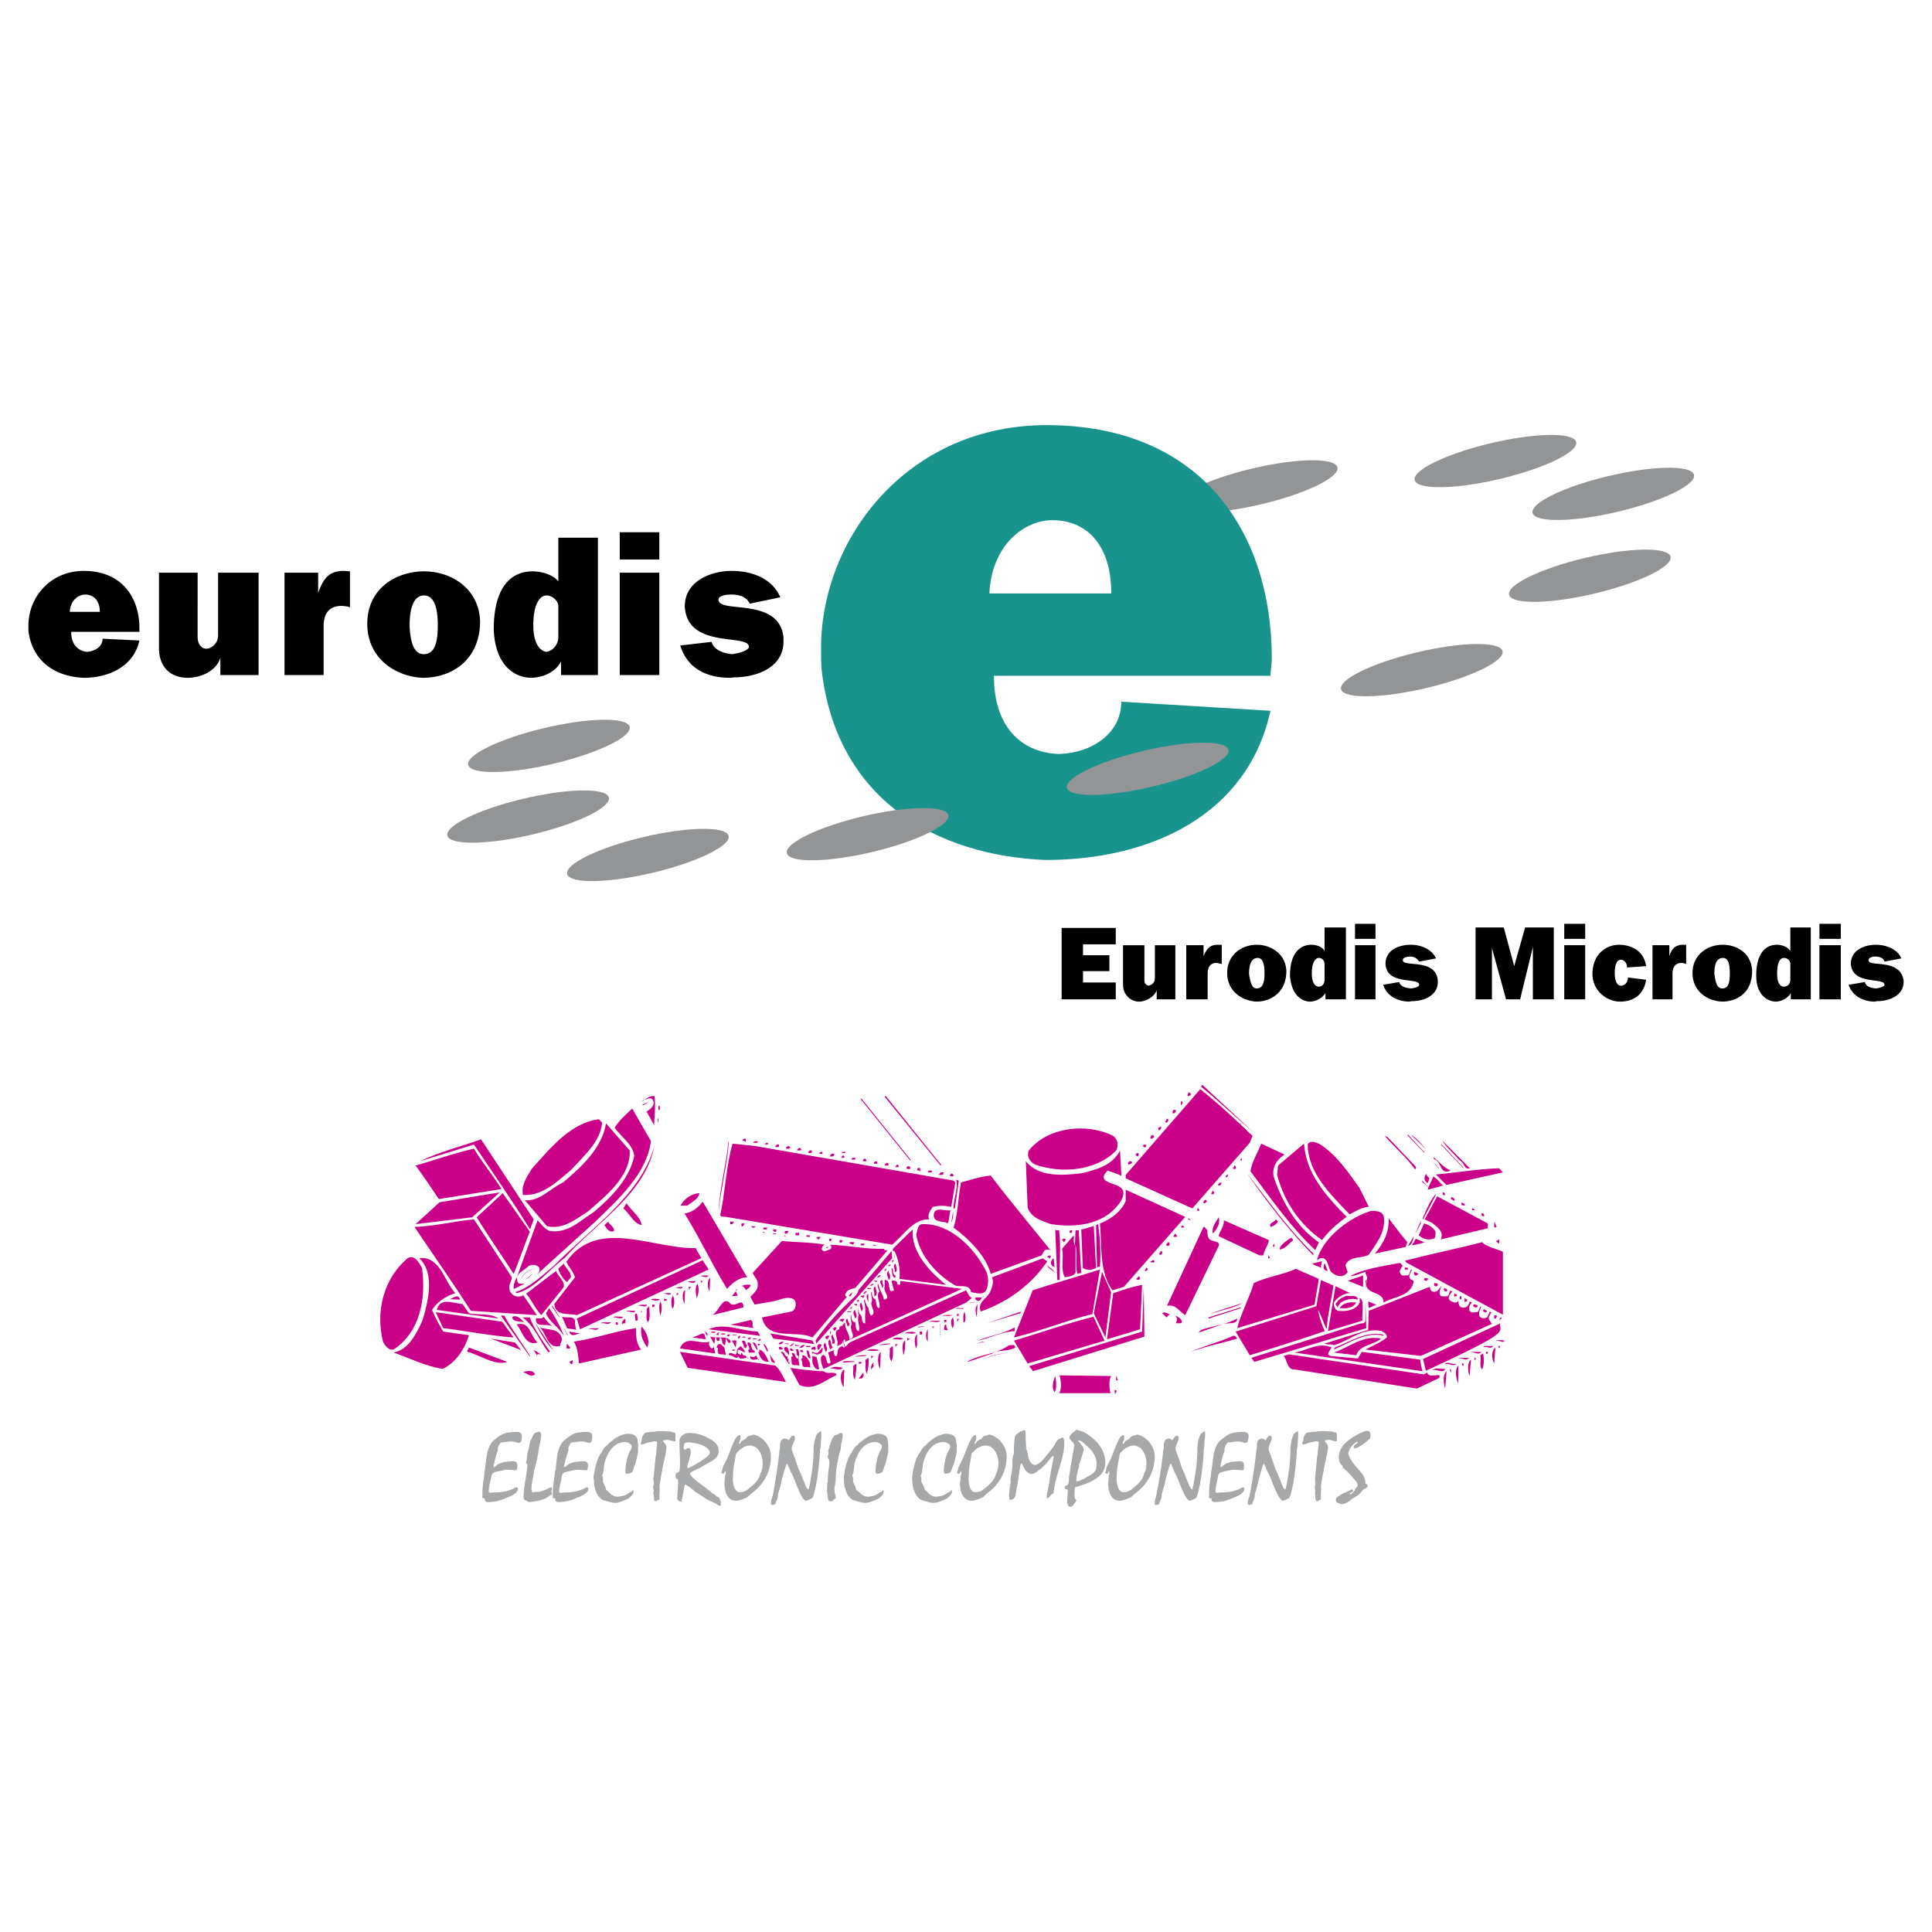 <svg xmlns="http://www.w3.org/2000/svg" width="2500" height="2500" viewBox="0 0 192.756 192.756"><g fill-rule="evenodd" clip-rule="evenodd"><path fill="#fff" d="M0 0h192.756v192.756H0V0z"/><path d="M124.824 46.77c4.433-1.062 8.3-1.138 8.607-.17.308.969-3.057 2.624-7.489 3.686s-8.3 1.138-8.607.169 3.057-2.624 7.489-3.685z" fill="#929496"/><path d="M98.709 59.207c.227-4.765 3.403-7.307 6.308-7.307 3.268 0 5.854 2.314 5.854 7.307H98.709zm.454 8.214h27.592c0-.499.136-1.135.136-1.679 0-12.752-7.124-23.327-22.464-23.327-13.932 0-22.509 11.345-22.509 22.237 0 .771 0 1.452.045 2.088 1.452 13.07 11.482 18.606 22.328 19.06 10.619 0 20.194-4.538 22.464-14.885l-14.885-.908c0 3.177-2.95 5.128-6.218 5.219-3.221-.09-6.489-2.178-6.489-7.805z" fill="#19948d"/><path d="M6.965 61.043c.045-1.135.862-1.725 1.542-1.725.817 0 1.452.59 1.452 1.725H6.965zm.136 1.997h6.807v-.363c0-3.086-1.77-5.718-5.537-5.718-3.403 0-5.536 2.678-5.536 5.446v.545c.408 3.176 2.859 4.583 5.536 4.674 2.542 0 4.992-1.18 5.537-3.721l-3.676-.182c0 .771-.681 1.226-1.543 1.316-.817-.091-1.588-.636-1.588-1.997zm14.885 2.586v1.725h3.812V57.14h-4.039v6.263c0 .771-.635 1.316-1.18 1.316-.409 0-.862-.363-.862-1.18V57.14H15.86v7.488c0 2.088 1.316 2.995 2.859 2.995 1.451 0 2.904-.771 3.267-1.997zm6.399 1.725h3.903V62.45c0-1.316.635-1.997 1.77-1.997.272 0 .59.045.862.136v-3.585c-.227 0-.363-.045-.635-.045-1.543 0-2.042.862-2.542 2.178V57.14h-3.358v10.211zm13.932-7.942c.862 0 1.361.953 1.361 2.95 0 1.906-.363 2.905-1.407 2.905-.908 0-1.316-.999-1.407-2.814.001-1.997.5-3.041 1.453-3.041zm-5.673 2.814c0 3.767 3.268 5.4 5.673 5.4 2.768-.045 5.582-1.77 5.582-5.672-.136-3.268-2.905-4.947-5.582-4.947-2.814 0-5.673 1.725-5.673 5.219zm19.061-1.725v3.041c0 .816-.59 1.407-1.18 1.497-.635-.09-1.316-.771-1.316-2.677 0-2.133.681-2.95 1.316-2.95.589 0 1.18.545 1.18 1.089zm.272 5.491v1.361h3.676V53.646h-3.948v4.356c-.409-.544-1.453-.998-2.587-.998-1.861 0-3.857 1.226-3.857 5.809.136 3.449 1.952 4.766 3.676 4.811 1.315-.001 2.541-.636 3.04-1.635zm5.854 1.362h3.948V57.14h-3.948v10.211zm0-11.527h3.948v-2.723h-3.948v2.723zm6.036 8.577c.726 2.314 2.632 3.222 4.991 3.222.091 0 .272-.045.5-.045 2.405-.046 4.81-1.135 4.81-3.54v-.499c-.499-4.039-6.489-2.27-6.489-3.722 0-.317.59-.499 1.271-.499.771 0 1.498.182 1.861.908l3.041-.635c-.771-1.815-2.723-2.632-4.856-2.632-2.042 0-4.674.999-4.674 3.54.227 4.312 6.399 2.678 6.399 4.039 0 .272-.771.635-1.725.727-.862-.091-1.815-.454-1.997-1.226l-3.132.362zM105.92 99.704h5.4v-1.679h-3.268V96.89h2.632v-1.588h-2.632v-1.089h3.268v-1.634h-5.4v7.125zm9.484-.907v.907h1.86v-5.4h-2.042v3.312c0 .409-.272.636-.635.727-.228-.091-.409-.182-.409-.545v-3.494h-2.133v3.948c0 1.044.817 1.679 1.589 1.679.726 0 1.544-.499 1.77-1.134zm2.95.907h2.133v-2.541c0-.727.317-1.089.862-1.089.182 0 .363.09.544.09v-1.906h-.362c-.908 0-1.135.454-1.452 1.134v-1.089h-1.725v5.401zm7.125-4.129c.454 0 .681.454.681 1.542 0 .999-.227 1.498-.771 1.498-.454 0-.636-.499-.771-1.452-.001-1.089.317-1.588.861-1.588zm-3.041 1.497c0 1.997 1.725 2.858 3.041 2.858 1.315-.045 2.859-.907 2.859-3.04-.046-1.725-1.544-2.632-2.95-2.632-1.451 0-2.95.953-2.95 2.814zm9.712-.908v1.589c0 .408-.228.681-.59.681-.317 0-.681-.317-.681-1.316 0-1.18.408-1.542.681-1.542a.57.57 0 0 1 .59.588zm.091 2.905v.635h2.042v-7.17h-2.133v2.36c-.182-.408-.771-.635-1.316-.635-1.044 0-2.133.726-2.133 3.086.137 1.86 1.089 2.541 1.952 2.586.726 0 1.316-.409 1.588-.862zm2.949.635h2.043v-5.4h-2.043v5.4zm0-6.036h2.043V92.17h-2.043v1.498zm2.815 4.584c.317 1.044 1.361 1.679 2.632 1.679.046 0 .136-.045.227-.045 1.316 0 2.587-.635 2.587-1.906v-.182c-.227-2.223-3.494-1.271-3.494-1.997 0-.227.317-.363.727-.363.362 0 .68.136.907.499l1.679-.317c-.408-.908-1.497-1.362-2.496-1.362-1.18 0-2.541.5-2.541 1.906.091 2.179 3.358 1.316 3.358 2.088 0 .182-.363.317-.817.363-.544-.046-1.043-.182-1.18-.636l-1.589.273zm9.212 1.452h1.634v-5.128l1.407 5.128h1.406l1.271-5.219v5.219h2.087v-7.17h-2.859l-1.089 3.858-1.044-3.858h-2.813v7.17zm8.849 0h2.088v-5.4h-2.088v5.4zm0-6.036h2.088V92.17h-2.088v1.498zm6.354 3.858c0 .499-.317.816-.726.816-.272 0-.59-.317-.59-1.271 0-.998.317-1.316.59-1.316.363 0 .635.318.635.771l1.906-.136c-.227-1.498-1.407-2.133-2.769-2.133-1.271.045-2.541.953-2.587 2.859v.046c0 1.634 1.361 2.768 2.769 2.768 1.315 0 2.36-.68 2.587-2.178l-1.815-.226zm2.451 2.178h1.996v-2.541c0-.727.317-1.089.908-1.089.181 0 .408.09.454.09v-1.906h-.273c-.861 0-1.18.454-1.406 1.134v-1.089h-1.679v5.401zm7.034-4.129c.453 0 .68.454.68 1.542 0 .999-.181 1.498-.726 1.498s-.681-.499-.816-1.452c0-1.089.271-1.588.862-1.588zm-3.041 1.497c0 1.997 1.725 2.858 3.041 2.858 1.452-.045 2.904-.907 2.904-3.04-.046-1.725-1.452-2.632-2.95-2.632-1.452 0-2.995.953-2.995 2.814zm9.757-.908v1.589c0 .408-.272.681-.635.681s-.681-.317-.681-1.316c0-1.18.317-1.542.681-1.542.363-.001.635.271.635.588zm.046 2.905v.635h1.996v-7.17h-2.042v2.36c-.227-.408-.816-.635-1.361-.635-.998 0-2.042.726-2.042 3.086 0 1.86 1.044 2.541 1.906 2.586.681 0 1.315-.409 1.543-.862zm2.858.635h2.134v-5.4h-2.134v5.4zm0-6.036h2.134V92.17h-2.134v1.498zm2.905 4.584c.363 1.044 1.362 1.679 2.633 1.679.045 0 .091-.045.227-.045 1.316 0 2.632-.635 2.632-1.906v-.182c-.362-2.223-3.494-1.271-3.494-1.997 0-.227.272-.363.681-.363.409 0 .817.136.908.499l1.679-.317c-.363-.908-1.498-1.362-2.541-1.362-1.09 0-2.496.5-2.496 1.906.136 2.179 3.358 1.316 3.358 2.088 0 .182-.454.317-.862.363-.5-.046-.999-.182-1.09-.636l-1.635.273z"/><path d="M141.295 65.102c4.433-1.062 8.3-1.137 8.607-.169.308.968-3.057 2.624-7.489 3.686-4.434 1.062-8.3 1.138-8.607.169-.309-.969 3.055-2.624 7.489-3.686zM158.058 55.683c4.433-1.062 8.3-1.137 8.607-.169.309.968-3.056 2.624-7.489 3.685-4.433 1.062-8.3 1.138-8.607.169-.308-.968 3.056-2.624 7.489-3.685zM160.399 47.514c4.433-1.062 8.3-1.137 8.607-.169.309.968-3.057 2.624-7.489 3.686s-8.3 1.138-8.607.169c-.308-.969 3.056-2.624 7.489-3.686zM148.639 44.241c4.433-1.061 8.3-1.137 8.607-.169.308.968-3.057 2.623-7.489 3.685-4.433 1.062-8.3 1.138-8.607.169-.309-.967 3.056-2.623 7.489-3.685zM64.078 83.542c4.433-1.062 8.3-1.138 8.607-.169.308.968-3.056 2.624-7.489 3.685-4.433 1.062-8.299 1.138-8.607.169-.308-.968 3.057-2.624 7.489-3.685zM113.941 74.947c4.434-1.062 8.3-1.138 8.607-.17.309.969-3.056 2.624-7.489 3.686-4.433 1.062-8.299 1.138-8.607.169-.307-.968 3.057-2.623 7.489-3.685zM52.131 79.71c4.433-1.062 8.299-1.138 8.607-.169.309.968-3.056 2.624-7.489 3.685-4.433 1.062-8.3 1.138-8.608.17-.307-.969 3.057-2.625 7.49-3.686zM54.207 72.659c4.433-1.062 8.3-1.138 8.608-.17.308.969-3.057 2.624-7.49 3.686s-8.299 1.138-8.607.169c-.309-.968 3.055-2.623 7.489-3.685zM86.003 81.466c4.433-1.062 8.3-1.138 8.607-.169.309.968-3.056 2.624-7.489 3.685-4.433 1.062-8.3 1.138-8.608.169s3.057-2.623 7.49-3.685z" fill="#929496"/><path d="M125.099 113.011c-1.66-1.411-3.503-3.162-5.278-4.596l.137-.183 5.141 4.779zM124.963 113.329l-.273.683-5.733 6.553-6.644-3.004v-.341l7.439-8.555c1.82 1.456 3.504 3.003 5.211 4.664zM118.819 109.143c.114-.022-.182.296-.296.205-.136-.114.046-.228.091-.387l.205.182zM65.285 109.348c.159.91 0 1.957-.023 2.912l-.751-1.365c.364-.228.933-.637.614-1.16-.227-.364-.614 0-.933 0l-.228.159c.433-.182.797-.592 1.321-.546zM88.264 109.416l.113-.068 5.529 6.871-.068.068-5.574-6.871zM85.875 109.666l.068-.068 4.937 6.143-.068.045-4.937-6.12z" fill="#ca0088"/><path fill="#ca0088" d="M64.033 110.258l.751-.364-.569.364h-.182zM117.933 109.894c.182.114-.046.228-.046.364h-.068v-.364h.114zM65.694 110.349h.137v.386h-.137v-.386zM64.943 113.853c-.433 3.254-3.163 5.711-5.552 8.031l-6.006 5.438c.25-.228.614-.546.364-.91-.319-.272-.683-.272-1.024-.091-.41.409-1.001.592-1.183 1.16.091.228.023.592.341.592h.478c-.387.137-.751.409-1.115.523-.068-.592.364-1.161.546-1.798l1.843-5.051c.364.387.751.956 1.251 1.069 1.82.251 2.98-1.046 4.323-1.865 1.843-1.548 3.617-3.391 4.072-5.643-.159-1.16-1.319-1.866-1.956-2.799.432-.728 1.183-1.364 1.751-1.911l1.867 3.255zM117.25 110.735c.182.091 0 .273-.114.342h-.137c-.045-.137 0-.41.251-.342zM65.626 111.6h.068v.319h-.068v-.319zM116.431 112.01c-.045.022-.113-.046-.182-.091l.182-.319c.273.114.068.251 0 .41zM60.074 112.01c-.182 1.911-1.774 3.253-3.071 4.687-1.456 1.229-2.89 2.64-4.823 2.525-.205-.955.387-1.82.864-2.594 1.889-2.115 3.914-4.618 6.712-4.96l.318.342z"/><path d="M62.827 114.785c.114 2.549-2.32 4.482-4.187 6.098-1.206.751-2.434 1.82-4.072 1.456l-2.207-2.594c1.501.137 2.525-1.183 3.822-1.774 1.866-1.57 3.891-3.458 4.278-5.893l2.366 2.707zM115.816 112.419c.137.091-.046.25-.137.364-.046 0-.113-.068-.113-.114-.068-.113.114-.25.25-.25zM111.062 113.329c.478.342.546 1.001.295 1.456-2.047 2.093-5.482 2.298-8.076 1.411-.569-.273-.865-.888-.637-1.411 1.887-2.366 5.824-2.775 8.418-1.456zM115.111 113.329c.091.159-.091.182-.159.273h-.183c-.022-.16.183-.523.342-.273zM74.408 113.671v.25c-.068 0-.114-.137-.296-.068-.091-.182.25-.365.296-.182zM53.249 121.656l-.364 1.001c-1.751-2.844-3.731-5.665-5.597-8.464l-5.37 1.661c1.934-.955 4.073-1.456 6.075-2.184l5.256 7.986zM75.591 114.012h-.432c.068-.228.25-.114.432-.159v.159zM142.3 114.694l-1.548-1.502c.569.319 1.047.956 1.548 1.502zM72.725 113.921c-.182 2.275-.796 4.596-1.024 6.962.091-2.253.728-4.596.978-6.962h.046zM135.655 118.562l.91 1.843c-.705.045-1.273.409-1.91.75-1.935-2.002-4.164-4.163-4.187-6.962.204-.455.773-.228 1.114-.091 1.662.979 2.959 2.868 4.073 4.46zM140.411 113.261l.068-.045 1.638 1.752v.067l-1.706-1.774zM76.615 114.262c-.022-.159-.205-.068-.341-.068.137-.159.159-.182.341-.182v.25zM141.298 116.446l-.113.228c-.819-1.161-2.025-2.185-3.026-3.345l.273.113 2.866 3.004zM95.135 117.788l.182.183-.41 2.435c-.705-.137-1.183-.137-1.843 0-.228.341-.569.773-.364 1.251-1.547-.068-2.502 1.524-3.686 2.525l-16.586-2.775c-.159-.046-.5.067-.569-.183.5-2.298.569-4.823 1.229-7.121l2.207.228 19.84 3.457zM128.171 115.194c-.819.479-1.389 1.434-1.024 2.435.864 2.412 2.207 4.778 4.437 6.325l-.363.773c-2.503-2.366-4.438-5.164-6.462-7.872.137-.933.705-1.82 1.069-2.753l2.343 1.092z" fill="#ca0088"/><path d="M134.358 121.406c-.75.523-1.819 1.41-2.457 2.32-2.32-1.615-3.822-3.959-4.481-6.507l.091-.933 2.594-2.185c.181 2.937 2.138 5.167 4.253 7.305zM77.729 114.193c0 .068 0 .183-.045.251h-.341c.091-.251.159-.296.386-.251zM114.27 114.513l-.273-.183c.114-.137.273-.182.387-.068l-.114.251zM56.32 125.524c-1.57 1.137-2.89 3.025-4.778 3.504l-.114-.114c1.456-.478 2.571-1.593 3.8-2.594 3.526-3.617 8.736-7.053 10.056-11.99-.887 4.778-5.778 7.622-8.964 11.194zM78.845 114.444c0 .068-.045.068-.114.159h-.319c.023-.227.251-.341.433-.159zM146.646 116.56c-.592.183-.523-.568-1.002-.773-.568-.683-1.342-1.297-1.752-2.002l2.754 2.775zM79.937 114.694c0 .159-.25.045-.387.091 0-.227.319-.387.387-.091zM47.288 114.604c.819 1.365 1.888 2.662 2.753 4.026l-6.257 1.002c-.751-1.115-1.502-2.253-2.32-3.345 1.956-.546 3.867-1.252 5.824-1.683zM81.006 114.785c.046.114-.022.25-.159.25h-.228c.069-.227.137-.296.387-.25zM111.88 117.334c-.387-.251-.887-.364-1.388-.547-.182.251-.546.547-.296.91.66.638 2.503.409 1.684 2.048-1.455 2.366-4.322 2.799-7.008 2.389-.887-.318-1.979-.592-2.343-1.66l-.183-4.619c1.274 1.615 3.687 1.434 5.688 1.184 1.343-.364 2.958-.751 3.709-2.253l.137 2.548zM143.756 114.193l.045-.045 2.207 2.343v.069l-2.252-2.367zM82.053 115.194c-.068-.159-.25-.045-.318-.091.068-.136.136-.204.318-.182v.273zM84.009 115.035v-.113h.319v.113h-.319zM113.632 115.104c-.068.046 0 .296-.182.273l-.159-.183c.068-.159.272-.204.341-.09zM83.236 115.104c0 .091 0 .205-.16.273h-.272c.068-.228.113-.296.432-.273zM84.237 115.377v.136h-.318c.09-.114.159-.364.318-.136zM123.894 115.786c-.364 0 .045-.182 0-.341v.341zM85.329 115.695h-.387c.068-.25.227-.183.387-.183v.183zM86.421 115.695v.228c-.045-.137-.182-.022-.296-.068-.113-.182.205-.365.296-.16z" fill="#ca0088"/><path d="M46.605 117.106c.182.568.455 1.342 0 1.865-.546.25-.933-.092-1.365-.342-.66-.659-1.069-1.592-.887-2.525.796-.727 1.82.183 2.252 1.002zM87.513 115.923c.046.159-.022.228-.136.182h-.205c0-.205.204-.319.341-.182zM112.927 115.923c.068.228-.228.182-.296.273-.273-.159.182-.501.296-.273z" fill="#ca0088"/><path d="M45.786 118.039c.273.25.751.296.819.591-.182.296-.569.183-.819.068-.455-.432-1.069-.773-1.206-1.479a1.297 1.297 0 0 1 .273-1.297c-.136.888.433 1.525.933 2.117zM88.651 116.104c0 .092 0 .114-.023.183h-.364c.046-.205.227-.364.387-.183zM144.734 116.787c-1.115.501-.843-.887-1.685-1.16v-.182c.57.546 1.07 1.07 1.685 1.342zM89.651 116.287v.159h-.318c.068-.159.159-.364.318-.159zM123.278 116.378c0 .068.068.182-.022.25-.159 0-.228 0-.25-.113.182-.024.068-.433.272-.137zM90.812 116.446v.182h-.319c-.159-.228.16-.364.319-.182zM91.813 116.628v.228c-.068.022-.114-.159-.295-.068-.114-.205.227-.388.295-.16zM143.573 116.628l-.682-.774.682.706v.068zM92.974 116.97h-.41c.068-.273.25-.16.41-.183v.183zM94.134 116.97c.022.113-.045.25-.182.25h-.296c.159-.228.182-.296.478-.25zM131.037 125.069v.182c-2.503-2.548-4.642-5.369-6.644-8.213 2.139 2.73 4.141 5.597 6.644 8.031zM95.135 117.288c-.045.159-.228.046-.364.046l.068-.228c.182-.068.296.114.296.182zM122.528 117.288c-.023.046-.068.182-.205.159-.182-.113.182-.182.114-.341l.091.182zM149.944 116.97l-5.643 1.251-1.047-1.046c2.139-.183 4.187-.547 6.303-.615l.387.41zM98.844 117.288c1.956 2.57 4.05 5.051 6.028 7.53-.159-.204-.568-.204-.705 0l-.25.433-5.073 1.843c-.501-1.843-2.139-3.436-3.709-4.618.455-1.411.455-3.072.751-4.505 1.023-.274 1.957-.592 2.958-.683zM95.271 120.564h-.137c0-.91.455-1.935.273-2.867l.25.091-.386 2.776zM142.618 117.561l-.183.479c-.387-.251-.387-.592-.136-.933.023.181.182.294.319.454zM121.846 117.971c.045.136-.068.25-.137.318-.455 0 .068-.364.137-.318zM143.983 118.289l-1.548.409c.068-.295.387-.887.569-1.319.365.205.615.592.979.91zM141.867 117.88l.069-.068.386.455-.022.022-.433-.409zM112.13 128.391l-1.137.341c-1.32-1.819-1.047-4.322-1.252-6.666 1.047-.409 2.139-1.183 2.571-2.252v-1.115l5.938 2.708-6.12 6.984zM121.141 119.04c-.114.182-.251.068-.319.113l.183-.387c.021.114.181.16.136.274zM47.106 121.451l-5.642.683 2.389-2.184c2.002-.318 4.05-.683 6.006-.979l-2.753 2.48zM144.188 119.153v.068h-.25v-.25c.136-.045.181.091.25.182zM52.862 122.885c-.569 1.411-1.047 2.845-1.615 4.209-1.206-1.865-2.503-3.731-3.686-5.643l2.593-2.411 2.708 3.845zM69.767 119.04c-.045.592-.796.91-1.183 1.251h-.682c.363-.728 1.114-1.183 1.865-1.251zM143.255 119.222l-1.273 2.435-.046-.114c.318-.682.705-1.729 1.297-2.389l.022.068zM148.442 122.544l-4.71 1.114c.387-.773-.363-1.251-.864-1.661l-.728-.341 1.251-2.298 5.051 2.707v.479zM145.12 119.632v.113c-.068.137-.227-.091-.363-.113v-.16c.181-.069.295.091.363.16zM120.39 119.813c.045.068-.113.137-.137.228-.159.022-.159 0-.182-.091 0-.092.205-.387.319-.137zM74.544 127.435c-.75 0-1.456.523-2.002 1.161-1.501-2.457-2.708-5.051-4.254-7.531.683-.067 1.365-.546 1.82-1.183l4.436 7.553zM146.122 120.291l-.318-.068.022-.272c.113.112.387.112.296.34zM64.011 122.226c-.819-.16-1.184-1.161-1.82-1.661l.318-.523c.5.772 1.433 1.409 1.502 2.184zM119.57 120.564c0 .068.068.091.114.182-.046.068-.16.068-.229.068v-.25h.115zM147.146 120.746h-.273v-.182c.067-.045.25.091.273.182zM94.839 120.746c-.136.409-.113.888-.272 1.319-.433-.295-1.411-.022-1.411-.842.114-.932 1.115-.34 1.683-.477zM94.907 122.065l.182-1.251v.637l-.182.614zM138.067 121.406c.183 1.524-.705 2.594-1.502 3.776-.705.41-1.91.068-2.343 1.069.136.228.113.478.25.638-.478.705-1.183.432-1.684 0-.296-.455-.318-1.57-1.069-1.343l-.318.183c.568-2.253 3.254-4.278 5.393-4.915.523 0 1.114 0 1.273.592zM148.078 121.224v.068c-.022.159-.204 0-.272-.068v-.159c.159-.068.25.09.272.159zM121.026 123.067c-.182-.523.228-1.115.569-1.616.16.66-.204 1.184-.569 1.616zM118.523 121.656l.091-.114.205.205-.296-.091z" fill="#ca0088"/><path d="M140.411 123.932l-.183.478-3.048.66c.864-1.047 1.433-2.116 1.365-3.527.614.818 1.184 1.593 1.866 2.389zM51.065 127.435c-.023.456-.387.774-.205 1.297.137.523.751.774 1.274.547l.046-.091 1.388 2.024-6.598-.432c-1.82-2.867-3.731-5.552-5.62-8.373 1.934-.046 3.937-.568 5.938-.751l3.777 5.779zM127.511 121.884c-.182.25-.433.455-.729.523-.272-.41.364-.41.501-.751l.228.228zM126.601 123.727c-.022.387-.455.979-.568 1.524h-.364l-4.072-1.911c0-.409.591-.979.5-1.593l4.504 1.98zM141.185 123.136l.568-1.321v.25l-.568 1.071zM61.258 122.816c-.456.228-.751-.296-.956-.591l.387-.342c.113.343.637.524.569.933zM73.225 121.884c-.113.228-.136.296-.364.25v-.25h.364zM149.079 122.476v-.592l.251.523-.251.069zM74.294 122.065c-.114.16-.114.342-.319.273v-.273h.319zM98.411 126.89c.228.5.228 1.297 0 1.797-.318.592-1.069.296-1.524.228-.159-.842-1.046-.478-1.57-.659-1.843-1.047-3.572-2.958-3.913-5.119.159-.365.114-.956.591-1.002 2.731-.138 5.234 2.343 6.416 4.755zM143.232 122.885c-.046.251.068.66-.251.705-.5.183-1.046 0-1.433-.341l.523-1.184c.433.115.91.365 1.161.82zM109.741 126.411c-.045.023-.204-.091-.295.092l-.092-4.277.205-.092c.182 1.297.296 2.775.182 4.277zM118.114 122.476h-.296l.114-.25c.091.113.251.135.182.25zM75.432 122.339c-.091.022-.137.068-.137.137-.068 0-.319.045-.319-.137h.456zM109.354 126.503c-.5.272-.979.227-1.319 0l-.159-3.846c.409-.022.796-.25 1.252-.318l.226 4.164zM120.458 122.748c0 .319 0 .66.227.91.342.228 1.093.183.911.638l-3.345 6.916c-.614-.364-.934-1.115-1.82-.933l3.641-7.872c.181 0 .249.228.386.341zM76.524 122.657h-.364v-.181h.364v.181zM77.502 122.657c-.068.046-.068.159-.068.228-.137.068-.25-.068-.319-.137.046-.159.251-.045.387-.091z" fill="#ca0088"/><path d="M94.384 128.187l-4.642-.592c.091-.934-.091-1.979-.5-2.776h-.159v-.228l1.979-1.934c-.182 2.185 1.593 4.141 3.322 5.53zM105.669 122.748c.182 1.57.046 3.391.046 4.96h-.228l-.205-5.051c.091.159.25.046.387.091zM106.966 122.748c0 .068 0 .183-.045.251h-.183c-.113-.183.069-.296.228-.251zM107.876 127.003l-.41.091c-.182-.91.023-2.024-.158-2.912v2.821c-.319.364-.706.364-1.07.432-.454-.818-.068-1.956-.272-2.844l1.16-1.342c.046.341-.068.705.114 1.001l.068-1.502h.318l.25 4.255zM78.663 122.816c-.068.183-.068.319-.364.251v-.251h.364zM76.41 122.999l-.364-.114.114.114h.25zM79.732 123.249h-.364v-.25h.364v.25zM117.432 123.408c-.114-.046-.296.068-.364-.068l.183-.272c.066.113.203.181.181.34zM77.115 123.136v-.069h.319v.069h-.319zM78.48 123.34l-.295-.091.068.091h.227zM80.847 123.249c-.045.045-.091.091-.045.159-.182 0-.364.022-.364-.159h.409zM140.479 124.296l.568-.956c-.044.296-.181.91-.568.956zM81.916 123.408c-.159.068-.114.25-.296.25l-.182-.182c.16-.136.319-.045.478-.068zM69.403 124.523l.569 1.001-12.423 5.688c-.751-.228-2.116.182-2.252-1.115l2.07-2.662c-.182-.591-.614-1-.865-1.547 3.072-4.437 8.646-1.274 12.901-1.365zM129.035 123.727c-.433.296-.773.888-1.365.933-.022-.432.729-.887 1.16-1.183l.205.25zM83.008 123.59c-.091.068-.091.137-.091.228h-.182v-.228h.273zM106.169 123.932l-.204-.205c.068-.182.25-.182.387-.068l-.183.273zM142.141 123.954c-.41.113-.819.228-1.274.296l.387-.66.887.364zM149.512 124.067l-.25-.25.318-.159c-.022.114.068.296-.068.409zM84.078 123.727c-.068.205-.068.296-.319.228v-.228h.319zM82.303 124.182c-.205.046-.318.251-.318.478.182.342.523.068.819 0 .113-.068.182-.182.113-.363l-.113-.114c1.865.068 3.64.478 5.46.409l-.068.068c.068.159.205.046.364.068l-3.23 3.777c-.387.091-.91.159-1.001.683-.023.136.091.136.159.204l-3.435 4.05c-1.57-.796-4.528.41-5.028-2.002l2.958-.592c.432-.159.523-.864.25-1.183-.318-.273-.933-.182-1.32-.046-.796.296-1.751.342-2.616.546l-.432-.773c.25-.295.751-.66.728-1.137.091-.523-.296-.82-.5-1.252l2.912-3.186c1.477.137 2.933.115 4.298.365zM85.124 124.182l-.364-.114c0-.25.295-.113.478-.136l-.114.25zM116.612 124.296h-.182c-.228-.16.091-.229.091-.364.228 0 .183.296.091.364zM149.944 124.887v6.28l-9.647-5.211-.113-.182c2.548-.66 5.142-1.184 7.713-1.843.113.365 1.729.774 2.047.956zM86.239 124.067c.022.114-.046.229-.114.183h-.25c-.045-.296.25-.137.364-.183zM126.965 124.296l.181-.229v.342l-.181-.113zM87.081 124.25l.045-.068.319.068-.069.046-.295-.046z" fill="#ca0088"/><path d="M82.622 124.409c-.068.182-.25.023-.319.114.136 0 .182-.205.319-.114zM81.438 134.056l-.068-.318c.979-1.456 2.366-2.935 3.572-4.072.364-.296.637-.592.728-.979l3.276-3.868.068.706-7.576 8.531zM115.953 124.909c0 .092 0 .205-.092.273-.091 0-.182.046-.228-.113.183-.046.115-.455.32-.16zM89.242 125.524l-.045-.341.045.068v.273zM126.601 125.547h-.068v-.364c-.023.136.318.25.068.364zM104.736 125.547l-.25-.137c.067-.159.25-.182.386-.091l-.136.228zM42.101 126.503c.432 3.116-.205 6.416-2.844 8.145-.501.091-.865-.409-1.047-.796-.751-3.004.046-6.257 2.435-8.305.705-.433 1.183.455 1.456.956z" fill="#ca0088"/><path d="M45.422 129.028c-.842.227-1.775.818-2.321 1.66.318.773.728 1.479 1.115 2.162l2.57.363c-.387 1.32-1.319 2.775-2.639 3.367-1.752-.295-3.254-1.068-4.892-1.638 1.524-.251 2.343-1.979 2.912-3.253.546-1.82 1.251-4.664-.341-6.166 2.095-.204 2.459 2.253 3.596 3.505zM105.214 126.411c-.501-.159-.433-.637-.091-.887l.091.887zM104.486 125.843c-1.685 2.479-4.096 4.118-6.644 5.005-.364-.978.705-1.296.955-2.002.228-.455.364-.955.182-1.411l5.052-1.888.455.296zM70.699 126.661l-12.832 5.961-.319-1.068 12.559-5.824c.183.34.411.59.592.931zM89.015 126.002v-.273h.182l-.182.273zM115.202 125.843c-.091.159-.273.159-.433.045.115-.114.342-.227.433-.045zM131.901 125.843c-.045.182-.113.409-.113.66-.25-.183-.614-.205-.864-.433.296-.068.659-.182.977-.227zM132.471 126.798c-.546-.068-.433-.363-.318-.796l.318.796zM139.934 126.252c-.068.251-.433.523-.205.842.137.296.5.091.751.159.205-.159.159-.409.318-.592h.068c-.068.297-.387.592-.182.934l.363.205c-.25 1.592-1.979 1.523-3.003 2.161.022-1.297-2.185-.683-1.639-2.253-.182.205-.045.592-.091.888l-.091-1.001c0 .068.022.113.091.182.228-.342-.091-.592-.091-.887-.569.182-.979.409-1.501.432 1.205-.705 3.253-1.001 4.959-1.319l.253.249zM56.958 127.435l-.387.479c-.432-.318-.705-.842-.887-1.319l.568-.523c.182.476.751.84.706 1.363zM89.401 126.89h-.159c.137-.296-.25-.592.091-.819.046.181.25.545.068.819zM88.946 126.184c-.113.022-.137.183-.295.137v-.137h.295zM105.214 127.003c-.25-.387-.683-.409-.728-.819.114.295.637.41.728.819z" fill="#ca0088"/><path d="M140.479 126.661h-.364l.113-.25c.069.092.274.024.251.25zM53.386 126.594c-.569.067-1.092.433-1.411 1.001.205-.569.91-1.001 1.411-1.001zM88.195 126.775l.251-.272-.069.272h-.182zM89.333 127.253v.228c-.341.022-.319-.591-.387-.887l.068-.091c.137.226.001.637.319.75zM114.497 126.594c.067.113-.114.182-.183.204-.045.046-.136 0-.136-.022.182-.069.092-.456.319-.182zM131.151 130.165l-7.713 2.344c.341-1.41 1.205-3.003 1.66-4.505 1.32-.614 2.867-.819 4.187-1.41l2.298 1.001-.432 2.57zM108.991 131.099c-2.64.659-5.188 1.706-7.827 2.343l1.866-4.71c2.207-.728 4.504-1.364 6.711-2.07l-.75 4.437zM56.184 128.505L54 131.212c-.614-.66-.933-1.479-1.502-2.139l2.98-2.275c.206.592 1.024 1.115.706 1.707zM88.651 127.708c0-.273-.341-.637 0-.91 0 .228.364.637 0 .91zM110.288 133.441l-1.16-2.411.818-4.14.91 2.024-.568 4.527zM141.549 127.094c-.159.046-.183.205-.364.159-.137-.113-.137-.182-.068-.363l.432.204zM52.362 127.708l.887-.705-.523.477-.364.228zM70.699 127.253c-.182.342-.591.046-.796.068.205-.136.546-.022.796-.068zM87.877 127.253c-.068.068-.182.228-.364.228.046-.091.228-.341.364-.228zM135.997 128.391l-1.524-.614c.523-.182 1.024-.342 1.524-.523v1.137zM113.746 127.48c0 .296-.296.228-.387.114l.272-.273.115.159zM70.791 128.846c-.205-.341-.273-1.114.068-1.365l-.068 1.365zM142.322 127.8l-.25-.092c0-.273.25-.228.432-.113l-.182.205zM87.991 128.505c.068-.296-.479-.729.091-.797-.182.296.228.592-.091.797z" fill="#ca0088"/><path d="M89.197 128.731c-.114-.341-.182-.659-.25-.955.25-.045.614 0 .569.296.045.114.136.114.227.114.159-.092.023-.229.091-.387l6.143.796-11.604 5.256-.045.091c-.023-.091.045-.25-.091-.318-.228.228.068.478.091.773l.432-.455 11.626-5.211c.205.297.25.592.569.774l-.569.455-14.22 6.62c-.182-.341-.432-1.183-.114-1.365.569-.182.25 1.206.819.729-.068-.296-.137-.66-.25-1.001l.614-.251c-.16.251.022.41.068.592h.182c.182-.592-.046-.75.591-1 0 .113.045.113.091.158h.068c.091-.158-.114-.455-.159-.682.045.341-.341.455-.591.523.341-.547-.569-1.479.272-1.662-.091-.158.068-.272.16-.363l.091.091c.068-.183.182-.296.319-.433-.091.66.432 1.115.432 1.707.75-.183 0-.865.159-1.365.136-.296-.182-.819.023-1.047 0 .296 0 .66.364.705.114.296 0 .842.387.888.137-.523-.25-1.183 0-1.593-.114-.25-.114-.637-.023-.773-.091.25 0 .478.091.66.364.113.068.933.569.933-.068-.773.114-1.524-.137-2.253l.137-.159c-.091.251.114.478.182.706.25.159.114.705.41.933.523-.228 0-.819 0-1.274.25-.364-.182-.887.068-1.138 0 .296 0 .66.341.773.159.296 0 .865.41.888.159-.546-.41-1.184 0-1.661-.045-.25-.296-.523-.114-.773.068.592.455.956.568 1.593.797-.159-.113-.773.068-1.274v-.683c.753-.114.138 1.479.935 1.022zM133.039 128.255c-.204 1.433-.568 2.844-.683 4.367-.318-.637-.5-1.342-.864-1.934.114.637.364 1.456.683 2.116-2.412.842-5.006 1.638-7.485 2.411l-1.411-2.365 8.055-2.525.455-2.617 1.25.547zM69.972 128.004l-.069-.228.205.024-.136.204zM87.513 127.776c-.022.182-.136.137-.318.023v-.023h.318zM69.403 127.8c-.114.341-.546.113-.796.113.227-.137.591-.068.796-.113zM143.438 128.072c.113.433-.569.296-.296-.068l.296.068zM69.517 129.506c-.114-.433-.182-1.115.068-1.434.182.365.136 1.001-.068 1.434zM87.172 128.072c-.091.114-.182.25-.364.183.136-.114.182-.183.364-.183zM74.863 128.187c.045.25-.273.363-.455.545 0-.136-.182-.295-.296-.409h-.137c.206-.136.546-.182.888-.136zM113.746 132.622c-1.069.342-2.207.66-3.299 1.002l.614-4.596c1.001-.342 1.865-.638 2.889-.842l-.204 4.436z" fill="#ca0088"/><path d="M143.823 128.255c-.067.295-.341.659-.091 1.023.159.113.455.045.66.045.296-.113.114-.728.501-.478-.159.228-.387.433-.342.773.183.251.5.342.773.342l.182-.183c-.022.25.068.592.319.66.546.137.728-.273.796-.592l.25.114c-.25.182-.363.546-.25.819.182.295.523.091.751.136.272-.113.137-.522.433-.591-.114.295-.364.659-.16 1.046.16.183.501.183.729.068l.273-.592c.068.068.113.114.159.068-.159.296-.409.592-.183.842.092.114.183.387.342.273l-7.213 3.253-5.528-.637c.705-.363 1.456-.66 2.139-1.206.068-.296-.296-.522-.501-.637-1.819-.409-3.185.933-4.777 1.411-.25-.16-.66 0-.933-.16l4.345-1.365.068-1.91 6.075-2.39c.046.159.046.296.228.455.57.186.751-.337.955-.587zM87.376 129.278h-.182c.182-.364-.25-.683.137-.956 0 .342.296.638.045.956z" fill="#ca0088"/><path d="M134.724 129.028c-.433-.068-1.297.341-1.639.933-.046.318.091.659.387.819.887.091 1.774-.046 2.184-.819v-.455c.501.113.205 1.524.273 2.252l-3.436 1.047.751-4.482 1.48.705zM68.106 128.391c-.068.341-.41.046-.751.114.25-.137.546-.068.751-.114zM68.72 128.687v-.296h.228l-.228.296zM103.03 136.81c0-.229-.319-.297-.319-.523l11.239-3.436.16-4.46.068 4.96-11.148 3.459zM86.922 128.596h-.41c.068-.159.295-.046.41-.091v.091zM144.393 128.731c-.022.16-.137.114-.205.114-.182-.159-.182-.182-.068-.341.068.092.273.046.273.227zM73.589 129.278l-.568.045.568-.728c-.409.136 0 .433 0 .683zM68.288 130.097c-.205-.409-.273-1.183.068-1.41l-.068 1.41zM86.512 128.846c-.137.068-.25.342-.387.228.114-.046.137-.343.387-.228zM84.669 129.278l.387-.364s-.137.592-.387.364zM66.968 129.028c-.205.363-.523-.068-.819.045.228-.113.569-.045.819-.045zM67.514 129.278v-.25h.205l-.205.25zM145.325 129.188c.114.067-.022.204-.273.136l.068-.295.205.159zM86.626 129.983c0-.205-.364-.66 0-.91v.91zM67.082 130.575c-.114-.364-.182-1.069.068-1.297.137.296.205 1.001-.068 1.297zM86.239 129.323l-.114.183c-.068-.137-.432-.137-.182-.228.114 0 .296-.09.296.045zM97.706 129.778c-.228.068-.387-.113-.433-.272.183-.183.706.113.888-.228-.25.114-.25.41-.455.5z" fill="#ca0088"/><path d="M135.474 129.665c-.614-.182-1.297 0-1.729.318l-.318.455c0-.159-.319-.342-.068-.478.25-.409.613-.523 1-.683.319.115 1.046-.18 1.115.388zM45.9 129.665l-1.047-.046c.296-.045.865-.637 1.047.046zM145.644 129.323h.16v.296h-.16v-.296zM66.514 129.619v.159c-.068 0-.183-.045-.25.068v-.341c.067.114.181.114.25.114zM146.372 129.665c.022 0 0 .296-.183.182l-.067.114v-.455l.25.159zM65.831 129.619c-.25.296-.683.068-.888.046.182-.159.569-.046.888-.046zM85.443 129.847l.25-.228-.023.228h-.227zM136.315 132.509l-11.171 3.367-.296-.409 10.943-3.436c.137.022.251 0 .433-.159v-2.207l.091 2.844zM74.181 130.438l-3.14.773c.728-.341 1.069-2.07 1.865-1.115.569.342 1.206-.727 1.275.342zM65.876 131.258c-.091-.41-.182-1.115.023-1.411.182.41.136 1.024-.023 1.411zM136.565 130.507l-.068-.66.82.318-.752.342zM46.787 131.03c.956.182 2.139-.046 2.958.523l-6.166-.865c.342-1.365 1.752-.592 2.571-.592l.637.934zM85.943 130.848c0-.296-.364-.683 0-.887 0 .204.319.614 0 .887z" fill="#ca0088"/><path d="M135.314 129.961c-.318.546-.956.614-1.661.546.342-.546 1.025-.637 1.661-.546zM96.705 129.983v-.022h.568v.022h-.568zM113.45 130.279c.182.751-.592 1.092-1.092 1.297-.479.046-1.047.046-1.365-.318-.183-.706.614-.979 1.114-1.274.433.113 1.001-.182 1.343.295zM120.685 131.099c.911-.364 2.208-.729 3.322-1.115-.933.523-2.161.75-3.322 1.115zM85.511 130.097c.068.273-.205.16-.273 0h.273zM147.327 130.438c-.182.068-.204-.068-.387-.159l.137-.183c.069.115.546.069.25.342zM64.579 130.165c-.25.387-.614 0-.956.114.251-.182.592-.068.956-.114zM65.285 130.165c.114.229-.136.205-.205.273v-.273h.205zM97.456 131.439c-.114-.364-.228-1.001.067-1.274l-.067 1.274z" fill="#ca0088"/><path d="M113.359 130.507c-.864-.113-1.615.113-2.116.751-.113-.091-.045-.273-.045-.41.5-.591 1.501-.978 2.161-.341zM55.046 130.325l.069-.046.705 1.115-.023.045-.751-1.114zM64.647 131.917c-.273-.341-.068-.887-.137-1.342l.273-.25c-.022.546.16 1.183-.136 1.592zM84.76 130.575l.296-.25-.114.25h-.182zM123.779 130.438l.046.069-3.231 1.047-.023-.115 3.208-1.001zM56.32 133.441c-.432-.978-1.433-1.41-1.843-2.411l.318-.523c.638.955 1.207 2.002 1.525 2.934zM95.408 130.575v-.068h.728v.068h-.728zM148.374 130.78c.023.067-.045.091-.113.136-.183.068-.183-.045-.296-.136l.091-.205c.022.113.205.159.318.205zM85.306 131.554c0-.273-.364-.638 0-.865 0 .273.364.591 0 .865zM63.396 130.78c-.182.363-.569-.046-.887.067 0-.159.569-.044.887-.067zM64.033 130.916c-.022 0-.068.046-.068.114v-.25h.068v.136zM84.919 130.916h-.433c.068-.136.25-.045.433-.068v.068zM96.227 131.917c-.16.228-.16-.75 0-1.069.091.251.159.887 0 1.069zM98.457 132.031l3.436-1.183-.115.182-3.321 1.001zM51.247 133.441c-2.208-.159-4.642-.637-7.03-.933l-.751-1.593 6.644.956 1.137 1.57zM116.704 131.099l-.318.341-.433-.409c.228-.228.478.044.751.068zM63.624 131.69c-.045.113-.182.067-.228.067.046-.204-.182-.591.068-.728.182.115.114.433.16.661zM95.658 131.258c-.068 0-.182.022-.182.113v-.272h.182v.159zM95.021 131.212c-.295.159-.637.046-1.001.046.296-.114.683-.046 1.001-.046zM117.933 131.917c-.114.183-.41.068-.615.114.114-.228.205-.706-.182-.819.364.113.751.342.797.705zM149.375 131.258c-.068.113-.068.364-.296.296v-.342l.296.046zM50.314 131.258c.751 1.388 1.751 2.685 2.571 4.026l-.022.068-2.89-4.095h.341v.001zM52.293 131.917c-.41-.113-.933 0-1.16-.363v-.183c.5-.204.842.251 1.16.546zM55.137 132.35c-.569-.387-1.775.205-1.661-.796.273-.092.568.113.75-.183.252.319.524.66.911.979zM57.367 132.031l.091.659c-.273-.136-.637-.068-.888-.182l-.5-1.138c.432.184 1.433-.203 1.297.661zM62.19 131.371c-.296.364-.66 0-1.001.068.023-.181.637-.045 1.001-.068zM110.196 133.761l-7.667 2.274-1.365-2.274c2.571-.773 5.21-1.707 7.94-2.39l1.092 2.39zM52.862 131.439c.432 1.206 1.274 2.321 2.025 3.436-.091-.046-.137.046-.16.068-.91-1.183-1.365-2.594-2.594-3.504h.729zM95.021 132.509c-.114-.296-.25-.818.068-1.069.046.227.182.819-.068 1.069zM149.83 131.439c0 .137-.182.228-.25.318.068-.09 0-.318.25-.318zM84.555 132.35c0-.296-.364-.592 0-.796-.045.318.456.591 0 .796zM95.477 131.872c0-.205 0-.296.182-.318-.001.113-.069.204-.182.318zM121.846 132.167l-2.275.797.25-.273c1.206-.409 2.458-.523 3.618-1.137-.001.705-1.116.318-1.593.613zM62.373 132.031c-.091.022-.228-.068-.296.113-.114-.272.114-.387.25-.568.136.046.046.296.046.455zM84.237 131.576c0 .159-.114.182-.159.296l-.319-.114c.068-.204.319-.182.478-.182zM75.091 131.917c.022.25-.114.523.205.592l-2.435-.342c.614-.136 1.365-.295 2.071-.477l.159.227zM94.407 131.69c.114.227-.091.182-.205.227v-.227h.205zM93.815 131.758c-.25.273-.728.046-1.115.114.319-.182.751-.068 1.115-.114z" fill="#ca0088"/><path d="M55.229 134.761c-.751-.773-1.365-1.842-1.866-2.844l1.866 2.844zM60.962 131.917c-.273.364-.637 0-1.024.114.023-.159.706-.068 1.024-.114zM61.622 131.917c0 .137.091.25 0 .25h-.182v-.25h.182zM142.254 136.764l-.272-1.183 7.667-3.527c-.001.91 1.182.751-7.395 4.71zM93.815 132.031h.023v1.251h-.023v-1.251zM53.636 133.942c-1.274.387-1.502-1.138-2.093-1.798 1.342-.386 1.342 1.138 2.093 1.798zM94.566 132.622c0 .183-.228.023-.364.068 0-.227-.046-.523.205-.546 0 .137-.023.365.159.478zM123.256 132.167c-1.001.114-1.911.41-2.798.797.887-.387 1.797-.683 2.798-.797zM75.841 133.282l-5.142-.66c1.57-.705 3.276.183 4.892.229l.25.431zM93.224 132.35l-.159.159-.091-.25c.045.137.113.091.25.091zM56.707 133.282l-.523-.932.386.796.137.136zM64.579 134.442c-.364-.523-.796-1.297-.546-2.093.478.615.842 1.343.546 2.093zM84.078 132.35h.091l.068 1.274h-.068l-.091-1.274zM91.518 132.44l.181-.09h.683l-.864.09z" fill="#ca0088"/><path d="M56.07 133.624c-.023.228-.205.409-.182.66-1.274.341-1.32-1.184-2.025-1.844.82.296 2.002.024 2.207 1.184zM83.486 132.509l-.228.296c-.068-.228-.341-.159-.022-.364.022.023.204-.091.25.068zM101.232 132.805c-1.319.068-2.457.705-3.709.956 1.206-.501 2.526-.66 3.709-1.32v.364zM59.756 132.509c-.296.364-.637 0-1.001.113.045-.158.637-.067 1.001-.113zM63.464 132.509c-.022.705 0 1.547.5 2.139l-6.211 1.388c-.045-.705-.114-1.569-.501-2.184 2.117-.296 4.119-1.047 6.212-1.343zM92.564 133.852c-.228-.296-.228-.933 0-1.229v1.229zM70.586 133.351l-.296-.546.296.227v.319zM58.05 133.032c-.41-.045-1.092.523-1.252-.182.455.069 1.093.251 1.252.182zM82.804 133.146v-.295h.113l-.113.295zM91.381 132.964c-.25.182-.751.023-1.138.068.274-.159.774-.227 1.138-.068zM91.995 132.851c0 .113.068.25-.045.295h-.182v-.295h.227zM70.973 132.964v-.113h.386v.113h-.386zM71.792 132.964c-.183.023-.091.137-.091.25-.091-.045-.182 0-.25-.068.136-.114.158-.273.341-.182zM70.449 133.624l-1.342-.183 1.001-.409c.296.069.182.409.341.592zM81.233 134.102c-1.319-.183-2.639-.409-4.072-.546l-.296-.523 4.187.705.181.364zM138.067 133.282c-1.638-.478-3.39.66-4.982 1.365l.091-.205c1.548-.568 3.004-1.638 4.801-1.297l.09.137zM71.974 133.146v-.114h.364v.114h-.364zM72.861 133.146c-.136.023-.068.137-.136.205l-.182-.068c-.001-.114.136-.182.318-.137zM83.236 134.056h-.228c.182-.363-.273-.659.068-.91 0 .295.364.591.16.91zM91.381 134.534c-.114-.433-.25-1.184.137-1.389-.114.433.113 1.025-.137 1.389zM73.089 133.214v-.068h.386v.068h-.386zM73.726 133.556c-.182-.114-.137-.114 0-.273h.182l-.182.273zM82.735 133.282c0 .159-.114.228-.228.342-.34-.16-.068-.455.228-.342zM123.438 133.556c-1.479.432-3.162.773-4.619 1.319 1.115-.546 2.776-.933 4.187-1.593.205-.068.341.114.432.274zM72.861 133.737c0 .023-.022.137.045.205-.387.159-.25-.205-.478-.387l-.091.66c-.41-.114-.182-.569-.478-.774-.25.251.114.41-.318.319-.091-.114-.023-.319-.182-.41l-.091.751-.41-.751c.661.228 1.502-.136 2.003.387zM74.408 133.351c-.046.159-.228.091-.364.091.068-.16.296-.046.364-.091zM74.932 133.441c-.16.319-.273.137-.342.183.091-.183.182-.183.342-.183zM90.13 133.556c-.228.182-.751.022-1.115.068.296-.273.819-.183 1.115-.068zM90.812 133.556l-.296.205v-.319c.068.114.182.114.296.114z" fill="#ca0088"/><path d="M137.794 133.556c-.75.66-2.139.592-2.479 1.66l-2.229-.272c1.569-.547 2.911-1.775 4.708-1.388zM51.998 134.692l-3.026-1.136 2.411.386.615.75zM75.523 133.556c-.091.137-.25.022-.432.068.068-.183.25-.046.432-.068zM75.864 133.624c.159.022-.091.228-.273.137l.25-.205.023.068zM83.076 134.442l-.272.205c0-.25-.364-.773 0-1.023.113.25.113.614.272.818zM73.407 134.442l-.386-.705h.454l-.068.705zM90.13 135.216c-.046-.455-.228-1.229.182-1.479 0 .501 0 1.024-.182 1.479zM150.126 133.737c-.182.318-.546-.045-.864.023 0-.114.614-.023.864-.023zM70.791 133.852c-.137.204 0 .546.182.683.068.045.182-.092.25-.137 0-.068-.022-.159-.068-.182.114.227.114.545.205.818l-3.526-.5c.567-1.433 2.023-.318 2.957-.682z" fill="#ca0088"/><path d="M74.408 134.056c-.046.046.113.092.136.16.114-.068.045-.16.045-.273.569-.091.182.683.706.818v.183h-.614c0-.068.045-.183-.091-.251h.091c.182-.158 0-.363-.091-.591l-.182.433c-.046-.092-.068-.092-.228-.092l-.068.092.25.341c-.205.159-.91-.659-.728.183l.295.113c.068-.546.114.228.432.045l.228.319.091-.068c-.273-.068-.956.318-1.001-.183-.136.455-.591-.113-.955-.068v-.182c.364-.205.796.479.796-.273 0-.068.136-.136.068-.227-.364.272.25-.137.318-.25l.205.25c.296-.183-.091-.479-.068-.773.297-.001.319.044.365.294zM78.185 133.852c-.182.204-.182.318-.5.25.044-.183.295-.25.5-.25zM97.342 134.102l.682-.25h.205l-.887.25zM75.591 134.647l-.068.045-.432-.75c.318-.068.432.41.5.705zM82.349 134.875c0-.228-.364-.659 0-.933 0 .296.386.75 0 .933zM56.889 134.442c0 .183-.273.068-.387.092l.068-.479.319.387zM75.659 134.284l-.068-.228.273.046-.205.182zM78.731 134.056c-.068.114-.319 0-.478.046.114-.115.341-.046.478-.046zM79.231 134.056c-.182.092-.228.342-.5.229.205.044.25-.343.5-.229zM88.833 134.102l-1.092.114c.341-.16.705-.183 1.092-.16v.046zM89.561 134.102l-.227.296v-.342c.045.091.182.046.227.046zM72.27 134.442l.159.773c-.25-.227-.842.137-.819-.455-.25.41.183-.182-.068-.318l-.091.092c-.045.295.068-.387.25-.433.273-.045.409.228.569.341zM76.615 134.761l-.068.114-.387-.773c.25.045.387.409.455.659zM79.755 134.216c-.068.136-.273.022-.455.068l.068-.183c.136.183.296.069.387.115zM81.984 134.216c-.114.182-.182.363-.364.477-.068-.158-.182-.477.114-.591.068 0 .205 0 .25.114zM80.301 134.216c-.182.113-.182.318-.546.227.182-.114.295-.341.546-.227zM101.301 134.442c-.637.387-1.57.25-2.275.501v.091l-2.457.842v-.068c1.251-.683 2.844-.705 4.096-1.592.227.022.567-.16.636.226zM88.946 135.808c-.318-.341-.113-.864-.182-1.273l.318-.25c.001.522.069 1.068-.136 1.523zM132.857 134.442c-.137.25-.318.433-.364.683l.228.159 2.753.251.387-.66 5.824.773c.068.387.114.773.251 1.161l-12.787-1.866c1.251-.182 2.389-1.091 3.708-.501zM148.966 134.284c-.205.363-.568.045-.91.113-.228-.181.591-.068.91-.113zM149.648 134.442c-.068 0-.091.023-.137.092v-.25h.137v.158zM78.094 134.534c0 .158-.228.091-.364.113v-.25c.182-.068.273.045.364.137zM80.438 134.397v-.113h.409v.113h-.409zM81.37 134.442v.25a.991.991 0 0 0-.433-.045c.001-.205.296-.409.433-.205zM50.61 135.876c-1.206.41-2.617-.637-3.959-1.001-.114-.068.091-.25.136-.433l3.823 1.434zM78.731 134.943c.023.272-.319.455-.068.705l.068-.113c.114-.091-.137.159-.068.341l.068.068c.114-.022.114-.137.114-.25l-.114.432-.819-1.251c.456-.068.273.455.683.478.25-.409-.478-.432-.341-.91.409-.205.409.295.477.5z" fill="#ca0088"/><path d="M81.62 135.125c-.205.091-.387-.182-.614-.091v-.159c.228.046.41.159.614.068l.433-.501c.068.387-.069.592-.433.683zM149.079 136.035c-.25-.409-.318-1.297.114-1.593l-.114 1.593zM79.163 134.692v.068c-.182.046-.432 0-.318-.227.136-.067.159.092.318.159zM73.293 134.761h-.272c.068-.068.091-.182.272-.113v.113zM76.729 135.876l.068-.068c-.614.228-1.001-.363-1.138-.933h.114v-.228c.5.16.66.706.956 1.229zM79.755 135.125c-.205.388 0 .797 0 1.161-.205-.229-.819.136-.773-.41l-.046-.523c.433.046-.273-.523.296-.318.137.182.137.479.364.501.136-.022.136-.137.136-.251-.432 0-.136-.478-.364-.637.387-.182.296.295.387.477zM87.741 134.692c-.25.137-.819.068-1.229.068.296-.249.819-.135 1.229-.068zM54 135.125c-.182 0-.364-.091-.433.091l-.318-.523c.25.068.501.341.751.432zM80.164 134.943c-.045-.137-.409.091-.295-.251.25-.045.25.115.295.251zM80.847 135.284v.251c-.364-.068-.25-.501-.409-.774.363-.114.25.364.409.523zM77.343 136.24c.5.409.75 1.069 1.069 1.638l-9.806-1.41-.773-1.593 9.51 1.365zM87.809 136.581c-.25-.478-.318-1.365.068-1.706l-.068 1.706zM147.806 134.875c-.342.409-.683-.068-1.184.068.342-.136.819-.022 1.184-.068zM148.442 135.034c-.045 0-.113.023-.182.091v-.25h.182v.159zM77.343 135.944c-.569.091-.364-.614-.615-.91l.615.91zM100.3 135.034a6.996 6.996 0 0 0-1.843.433c.182-.137 1.205-.433 1.843-.433zM147.874 136.627c-.319-.341-.068-.979-.183-1.411l.273-.182c.114.501.114 1.184-.09 1.593zM142.368 136.945c.25.523.864.183 1.251.273v.25l-2.253 1.069-12.218-1.911c-.683.068-.728-.888-1.069-1.343l.523-.159 13.47 2.003.296-.182zM75.773 135.648c-.25-.136-1.001.273-.91-.364.113.114.432.183.569-.068l.227.479.114-.047zM80.801 135.944l.045.523c-.228-.228-.842.159-.796-.433l-.114-.5h.114v-.319c.365-.044.569.433.751.729zM86.421 135.284l-1.115.068c.114-.068.706-.182 1.115-.137v.069zM87.172 135.284l-.25.251v-.319c.022.114.159.068.25.068zM81.438 135.353c.159.41.182.819.296 1.229-.228.229-.729-.341-.683-.887v-.41c.182.045.319.113.387.068zM86.512 137.06c-.273-.364-.091-.888-.182-1.365l.296-.228c.114.568-.046 1.069-.114 1.593zM146.577 135.467c-.364.409-.705-.068-1.093.068.023-.137.729-.022 1.093-.068zM147.214 135.467c0 .114.046.182-.068.228l-.068-.228h.136zM146.622 137.286c-.182-.454-.25-1.342.137-1.638l-.137 1.638zM57.003 136.126l-.205-.25.342-.182c-.023.182.045.341-.137.432zM85.238 135.876l-1.16.068c.045-.25.75-.113 1.16-.137v.069zM85.943 135.876v.159c-.068 0-.182 0-.25.091v-.318c0 .114.182.068.25.068zM87.194 136.286l-.272.341c-.046-.272 0-.501.25-.683 0 .114-.091.296.022.342zM145.325 136.035c-.318.387-.773-.091-1.206.091.274-.387.775.092 1.206-.091zM85.306 137.651c-.295-.365-.137-.934-.182-1.365l.319-.251c.045.592-.114 1.093-.137 1.616zM146.008 136.035c0 .091.046.205-.068.251l-.113-.251h.181zM145.484 137.992c-.228-.478-.364-1.411.022-1.752l-.022 1.752zM84.078 136.468c-.41.409-.819-.068-1.274.113.272-.295.864-.227 1.274-.113zM82.189 136.81c.318.318.887.022 1.251.25v.159c-1.138.433-2.207 1.615-3.686.955l-.91-1.706c1.07.181 2.321.296 3.345.342zM144.188 136.581c-.25.523-.796-.045-1.319.137.363-.296.887-.137 1.319-.137zM84.169 138.401c-.342-.455-.433-1.479.068-1.774l-.068 1.774zM144.757 136.627c0 .091.068.205-.022.296l-.092-.296h.114zM53.362 137.128c-.478.341-.796-.183-1.183-.205.114-.091 1.07-.342 1.183.205zM144.188 138.516c-.182-.501-.25-1.388.137-1.706l-.137 1.706zM85.943 137.537h-.273l.455-.592c.068.274.068.455-.182.592zM110.856 137.286c-.25.547-.182 1.07-.068 1.707h-5.119c.296-.478.182-1.229.046-1.774l5.141.067zM105.214 138.88c-.342-.455-.113-1.115.068-1.594.091.524.182 1.23-.068 1.594zM111.539 137.719h-.183v-.433c.137.114.069.297.183.433zM111.243 139.106l-.045-.455.227.115-.182.34z" fill="#ca0088"/><path d="M50.416 149.487c.16-.079.399-.133.559-.239.24-.106.692-.372.692-.665 0-.106 0-.186-.106-.186-.054 0-.08 0-.16.026-.585.346-1.331.479-2.049.479-.08 0-.266 0-.373.054-.053 0-.133-.054-.213-.054v-.133c0-.479.213-1.118.266-1.49s.373-.399.479-.452c.319-.053.612-.133.931-.187.373 0 .692.026 1.064.054.054 0 .107-.213.107-.479 0-.319-.133-.426-.453-.426-.239 0-.452.054-.718.054-.186 0-.452.133-.638.187-.293.133-.346.346-.559.346.027-.239.106-.692.239-1.091.027-.213.187-.479.187-.665 0-.08-.027-.08-.027-.08.08-.213.187-.639.452-.639.293 0 .533-.08.825-.08.293 0 .479.026.745.133h.08c.186-.026.24-.053.293-.292 0-.027.027-.187.027-.399 0-.267-.134-.293-.347-.399h-.452c-.16 0-.373.054-.479.054-.612.026-1.118.452-1.57.824-.691.692-.665 1.81-.825 2.714v.133c-.08.266-.053.292-.08.585-.08.559-.16 1.091-.187 1.676v.373s0 .08-.026.106c.026.133.053.159.266.159v.187c.08.134.133.187.293.187a4.115 4.115 0 0 0 1.757-.375zm1.835-.505c0 .079 0 .187-.027.266.027.213.027.452.292.452.053.08.187.16.346.16.239 0 .532-.106.771-.106.399-.106.852-.213 1.145-.506.133-.053.292-.106.292-.239 0-.053-.053-.239-.08-.239.026-.08.08-.187.08-.267 0-.026-.053-.105-.08-.105-.027 0-.187.053-.24.079a3.225 3.225 0 0 1-1.038.372c-.16 0-.426 0-.559.054-.106-.054-.106-.213-.133-.372.027-.612.186-1.197.266-1.783 0-.08.239-.798.239-1.011.106-.133.08-.319.106-.426.027-.026.08-.399.106-.612.08-.479.213-.984.266-1.517 0-.213-.16-.346-.213-.346a.42.42 0 0 0-.239.08c-.319 0-.453.532-.585.745-.16.372-.16.771-.292 1.144-.133.399-.053.799-.213 1.145.08.08.16.106.16.239 0 .16-.054.399-.054.532-.103.745-.262 1.49-.316 2.261zm5.189.505c.16-.079.399-.133.559-.239.24-.106.692-.372.692-.665 0-.106 0-.186-.106-.186-.053 0-.08 0-.16.026-.585.346-1.304.479-2.022.479-.106 0-.293 0-.373.054-.08 0-.16-.054-.24-.054v-.133c0-.479.24-1.118.266-1.49.053-.372.373-.399.505-.452.293-.053.612-.133.932-.187.346 0 .665.026 1.038.054.053 0 .133-.213.133-.479 0-.319-.16-.426-.479-.426-.239 0-.452.054-.691.054-.187 0-.479.133-.665.187-.267.133-.346.346-.559.346.026-.239.133-.692.266-1.091.026-.213.186-.479.186-.665 0-.08-.053-.08-.053-.08.106-.213.186-.639.479-.639.266 0 .506-.08.798-.08.293 0 .479.026.745.133h.08c.186-.026.239-.053.292-.292 0-.027.027-.187.027-.399 0-.267-.133-.293-.346-.399h-.452c-.16 0-.373.054-.479.054-.612.026-1.091.452-1.57.824-.692.692-.666 1.81-.798 2.714v.133c-.106.266-.08.292-.106.585-.08.559-.16 1.091-.187 1.676v.373s0 .08-.026.106c.026.133.053.159.266.159v.187c.08.134.133.187.292.187a4.11 4.11 0 0 0 1.756-.375zm2.82.213c.373.08.718.24 1.091.24.453 0 .852-.24 1.304-.399.213-.159.559-.452.559-.718 0-.107-.027-.134-.053-.134-.106 0-.106.08-.133.134-.133.079-.186.025-.213.079-.346.319-.852.399-1.25.426-.053-.026-.16-.026-.186-.026a1.244 1.244 0 0 1-.505-.293c-.133-.133-.266-.293-.399-.346 0 0 0-.187-.239-.639-.053-.106-.08-.187-.08-.187v-.319a.61.61 0 0 0-.08-.292c.16-.319.16-.772.213-1.171.266-1.038.878-2.182 2.102-2.182.08 0 .133.026.213.026.106.053.426.213.426.372 0 .373-.159.399-.239.612-.266.612-.373 1.251-.399 1.942.027.08.027.133.027.133.027.054.08.054.186.08.187-.026.426-.08.479-.213.106-.16.133-.373.213-.586.106-.105.346-1.25.372-1.463 0-.053-.026-.106-.026-.187.026-.053.026-.186.026-.292 0-.24-.053-.453-.053-.586-.053-.585-.638-.665-1.038-.665-.479.053-1.038.293-1.463.665-.266.187-.479.346-.505.479-.319.106-.532.638-.666.851 0 0-.08.027-.08.054-.053.213-.16.293-.213.452-.239.639-.399 1.49-.452 1.942 0 .026.053.106.053.159v.187c.024.642.343 1.652 1.008 1.865zm5.268 0c.107-.026.267-.053.267-.133v-.372c0-.159 0-.347.026-.559 0-.054 0-.16-.026-.239.026-.107.026-.187.026-.293.16-.984.319-1.942.559-2.9.054-.319.107-.612.107-.825-.027-.346-.346-.559-.346-.585 0-.133.319-.133.506-.133.239.053.426.133.691.133.053 0 .053-.08.053-.133 0-.027 0-.187-.026-.187.026-.106.026-.16.026-.213 0-.08 0-.346-.133-.346h-.107c0-.054-.372-.106-.452-.106-.266 0-.559-.027-.798-.027-.213 0-.452.027-.665.08-.054 0-.107-.026-.133-.026-.266.08-.772 0-.905.319-.08.053-.186.372-.186.585-.053.106-.053.187-.08.293.027.054.08.08.106.08.08 0 .16-.026.186-.026.293-.134.612-.213.745-.213.133-.027.293-.08.426-.08.054 0 .16.053.16.08 0 .398-.08.665-.08 1.197-.08.239-.187 1.49-.239 2.155 0 .079-.054.133-.054.266 0 .213.054.372.054.585-.054.107-.054.213-.08.32.026.105.026.213.08.266 0 .053-.054.133-.054.239 0 .134.054.293.054.399 0 .159.026.426.106.452.053 0 .08.026.107.026.027.001.079-.025.079-.079zm2.449.108c.106-.213.266-1.49.373-1.703.106 0 .692.426.931.665.266.187.612.399.932.612.346.292 1.144.559 1.304.691.08.08.239.16.319.16h.053c.027-.107.027-.187.027-.293 0-.267-.16-.612-.426-.639-.107-.16-.32-.293-.399-.293-.532-.506-1.197-.904-1.756-1.383-.266-.267-.479-.399-.479-.612 0-.187.852-.452 1.277-.745.585-.373 1.57-.665 1.57-1.49s-.719-1.145-1.384-1.464c-.532-.266-1.17-.346-1.543-.346-.453 0-.985.293-.985.825 0 .719.054 1.437.054 2.182 0 .373-.027.665-.054.771 0 .08-.186.187-.346.267a.58.58 0 0 0-.053.266c0 .026 0 .08.027.134.026.105.213.186.239.238v.187c0 .426-.08 1.251-.08 1.49 0 .026 0 .08-.027.133a.396.396 0 0 0 .373.347h.053zm2.527-4.445c-.532.426-1.197.799-1.836 1.118-.053-.027-.027-.027-.106-.106.08-.532.346-1.012.346-1.544 0-.239-.08-.346-.24-.346-.106 0-.186.054-.319.187-.08-.026-.106-.159-.16-.266.053-.134.053-.213.053-.293.08-.187.266-.213.532-.213.319.026.931.159 1.118.213.319.133.824.372.931.771.001.134-.106.32-.319.479zm4.417 3.673c.532-.373 1.996-1.544 1.996-3.752 0-.958-.798-1.97-1.729-2.155-.08 0-.133.079-.24.079-.16.054-.346 0-.559.347-.186.106-.399.186-.505.372 0 .026-.053.106-.106.133-.054-.026-.054-.026-.054-.106 0-.026.054-.079.054-.106.08-.186.106-.346.106-.426 0-.159-.027-.239-.16-.239-.053.026-.08.08-.239.187-.559.904-.745 1.942-1.304 2.847-.106.267-.106.506-.213.692 0 .053.106.106.16.133.106-.026.16-.08.187-.213 0 0 0-.053.026-.053.08 0 .08.186.08.239 0 .079-.106.213-.106.292 0 .24 0 .506-.053.745.026.026.026.054.026.054 0 .691.266 1.596 1.118 1.623.399 0 .745-.187 1.144-.346.105-.081.238-.214.371-.347zm.054-.746c-.426.373-.639.586-1.171.586-.559-.027-.665-.825-.691-1.25 0-.188.026-.347.026-.533 0-.718.186-1.33.292-2.049.346-.425.772-.771 1.357-.824.958 0 1.304 1.091 1.304 1.756 0 .266-.027.586-.133.852-.213.238 0 .638-.984 1.462zm1.968 1.384c0 .026-.026.187-.026.293 0 .08.026.187.133.187.054 0 .106-.027.133-.027.027-.026.187-.053.187-.053.027-.293.24-.532.24-.852v-.133c.16-.479.319-1.038.425-1.597.133-.479.426-1.463.479-1.463.106.106.292.718.532 1.091.319.718.426 1.117.718 1.729.187.453.479.879.639.879.24-.027.399-.16.639-.267.133-.213.16-.399.213-.612.346-1.223.532-3.405.559-4.229.054-.16.08-.373.08-.532 0-.293.053-.612.053-.932 0-.239 0-.346-.053-.346-.08 0-.186.106-.372.239a3.555 3.555 0 0 0-.347 1.437 17.7 17.7 0 0 1-.133 2.076c-.133.957-.293 1.915-.399 2.049-.266-.107-.479-1.092-.931-1.97-.133-.266-.213-.639-.346-.958-.08-.372-.292-.718-.373-1.091 0-.479.319-.771.319-1.144 0-.106-.08-.213-.186-.213-.213 0-.319.372-.453.452-.106-.054-.186-.16-.319-.16-.425 0-.532.347-.532.745v.213c-.053.187-.08.346-.08.506-.133 1.25-.346 2.527-.559 3.778-.079.533-.24.905-.24.905zm5.668-.187c0 .213.107.293.24.293.053 0 .133-.026.213-.026.16-.267.319-.159.319-.399-.027-.133-.133-.452-.133-.824.027-.267.133-.719.133-1.012 0-.639.106-1.383.266-2.021h-.026c.106-.453.293-.878.293-1.357 0-.08.16-.585.16-.932 0-.079-.027-.239-.133-.239s-.187.026-.373.16c-.346 0-.505.292-.665.718-.106.293-.186.639-.293.958.053.054.053.08.053.106 0 .133-.053.293-.08.399 0 .106.026.159.026.187.08 0 .133.186.133.452 0 .426-.133.878-.133 1.33 0 .054 0 .159-.026.213v.319c0 .053-.053.106-.053.213 0 .213 0 .399-.026.586.025.265.052.584.105.876zm2.608.213c.372.08.719.24 1.091.24.479 0 .878-.24 1.304-.399.213-.159.559-.452.559-.718 0-.107-.026-.134-.053-.134-.106 0-.106.08-.133.134-.133.079-.186.025-.213.079-.346.319-.825.399-1.224.426-.08-.026-.16-.026-.186-.026a1.244 1.244 0 0 1-.505-.293c-.16-.133-.293-.293-.426-.346 0 0 0-.187-.24-.639-.053-.106-.08-.187-.08-.187v-.319a.599.599 0 0 0-.08-.292c.16-.319.16-.772.213-1.171.267-1.038.878-2.182 2.103-2.182.08 0 .133.026.212.026.106.053.426.213.426.372 0 .373-.16.399-.239.612-.266.612-.373 1.251-.399 1.942.026.08.026.133.026.133.026.054.08.054.186.08.187-.026.426-.08.479-.213.106-.16.133-.373.213-.586.106-.105.346-1.25.373-1.463 0-.053-.027-.106-.027-.187.027-.053.027-.186.027-.292 0-.24-.053-.453-.053-.586-.053-.585-.639-.665-1.038-.665-.479.053-1.038.293-1.463.665-.267.187-.479.346-.506.479-.319.106-.532.638-.665.851 0 0-.08.027-.08.054-.053.213-.159.293-.213.452a7.863 7.863 0 0 0-.426 1.942c0 .026.027.106.027.159v.187c.025.642.344 1.652 1.01 1.865zm6.838 0c.373.08.692.24 1.064.24.479 0 .878-.24 1.304-.399.213-.159.559-.452.559-.718 0-.107-.026-.134-.053-.134-.106 0-.106.08-.133.134-.133.079-.186.025-.213.079-.346.319-.825.399-1.25.426-.053-.026-.133-.026-.186-.026a1.376 1.376 0 0 1-.479-.293c-.16-.133-.266-.293-.399-.346 0 0 0-.187-.239-.639-.08-.106-.106-.187-.106-.187v-.319c0-.105-.053-.186-.08-.292.187-.319.187-.772.24-1.171.24-1.038.852-2.182 2.076-2.182.08 0 .133.026.212.026.107.053.426.213.426.372 0 .373-.16.399-.239.612-.266.612-.373 1.251-.399 1.942.026.08.026.133.026.133.026.054.08.054.186.08.187-.026.426-.08.479-.213.106-.16.133-.373.24-.586.08-.105.346-1.25.373-1.463 0-.053-.027-.106-.027-.187.027-.053.027-.186.027-.292 0-.24-.08-.453-.08-.586-.053-.585-.639-.665-1.038-.665-.479.053-1.038.293-1.463.665-.24.187-.452.346-.479.479-.319.106-.559.638-.692.851 0 0-.08.027-.08.054-.053.213-.159.293-.213.452a7.863 7.863 0 0 0-.426 1.942c0 .026.027.106.027.159v.187c.024.642.343 1.652 1.035 1.865zm6.359-.664c.532-.373 2.022-1.544 2.022-3.752 0-.958-.799-1.97-1.729-2.155-.106 0-.159.079-.239.079-.16.054-.346 0-.559.347-.213.106-.426.186-.506.372 0 .026-.08.106-.133.133-.027-.026-.027-.026-.027-.106 0-.026.027-.079.027-.106a.933.933 0 0 0 .133-.426c0-.159-.027-.239-.16-.239-.053.026-.105.08-.239.187-.559.904-.745 1.942-1.304 2.847-.133.267-.133.506-.213.692 0 .053.08.106.16.133.08-.026.133-.08.186-.213 0 0 0-.053.027-.053.053 0 .053.186.053.239 0 .079-.08.213-.08.292 0 .24 0 .506-.079.745.026.026.026.054.026.054 0 .691.292 1.596 1.117 1.623.399 0 .745-.187 1.171-.346.08-.081.24-.214.346-.347zm.08-.746c-.426.373-.665.586-1.197.586-.559-.027-.639-.825-.665-1.25 0-.188.026-.347.026-.533 0-.718.187-1.33.267-2.049.346-.425.771-.771 1.383-.824.958 0 1.304 1.091 1.304 1.756 0 .266-.053.586-.133.852-.213.238-.001.638-.985 1.462zm2.74 1.064c.106-.133.106-.293.134-.479 0-.027.053-.399.133-.665.053-.479.159-.984.213-1.49.079-.372.079-.719.186-.719.08.027.16.239.347.586.133.239.398.452.665.479.213-.026.452-.133.691-.372.24-.106.426-.346.639-.532.267-.267.452-.532.719-.852.026-.026.026-.026.053-.026.08 0 .106.026.106.079-.133.825-.346 1.677-.426 2.501-.079.533-.266 1.038-.266 1.597 0 0 0 .026.026.026.106 0 .16-.079.16-.079.159-.08.266-.372.479-.399.026-.106.054-.372.106-.611.213-1.49.984-2.928.984-4.444 0-.292-.053-.532-.187-.532-.053 0-.133.054-.239.134-.292 0-.426.398-.559.639-.159.213-.426.611-.745.958-.292.398-.718.931-1.197 1.011-.612-.08-.691-.958-.798-1.464-.08-.053-.08-.239-.106-.611 0-.213-.027-.426-.027-.905 0-.399 0-.452-.159-.506-.08 0-.213.134-.399.134-.08.159-.346.239-.426.372-.186.239-.186 1.464-.186 1.729 0 .16-.107.399-.134.639-.026.133-.026.293-.026.452v.319c0 .399-.159.905-.187 1.384.027.106.027.187.027.239-.054.16-.106.532-.134.852 0 .106 0 .266-.053.399.053.026.026.452.133.452.134-.002.401-.108.453-.295zm5.535.985c.239 0 .479-.398.638-.665-.186-.106-.213-.372-.213-.585.027-.24 0-.479.08-.719a7.96 7.96 0 0 0 1.517-.532c.799-.399 1.49-.931 1.49-1.889 0-1.304-.878-2.288-1.942-2.954-.319-.186-.585-.266-.719-.266-.053-.054-.079-.08-.159-.08-.079 0-.133.026-.267.16-.238.159-.479.398-.505.665.133.239.293.319.505.665-.186 1.091-.372 2.129-.531 3.193-.027.293 0 .531-.106.744-.054.134-.293.107-.319.293v.08c0 .133.053.053.293.187v.159c0 .24-.054.745-.054 1.064.026.241.08.48.292.48zm2.608-3.885c-.054.426-.506.666-.878.879a4.54 4.54 0 0 1-1.038.479c-.054-.026-.079-.026-.079-.16 0-.186.133-.931.238-1.197.027-.105.054-.133.054-.213 0-.053-.026-.079-.026-.105 0 0 .133-.319.186-.506.134-.399.213-.825.293-.932 0-.319-.133-.398-.452-.824-.08-.054-.106-.054-.106-.134v-.026c.346 0 .586.293.799.479.531.452 1.037 1.063 1.037 1.836-.002.132-.002.239-.028.424zm3.831 2.582c.506-.373 1.996-1.544 1.996-3.752 0-.958-.799-1.97-1.729-2.155-.08 0-.16.079-.239.079-.16.054-.347 0-.56.347-.186.106-.426.186-.505.372 0 .026-.054.106-.134.133-.026-.026-.026-.026-.026-.106 0-.026.026-.079.026-.106a.926.926 0 0 0 .134-.426c0-.159-.027-.239-.16-.239-.053.026-.08.08-.239.187-.559.904-.745 1.942-1.304 2.847-.106.267-.106.506-.213.692 0 .053.106.106.159.133a.26.26 0 0 0 .187-.213s0-.053.026-.053c.054 0 .054.186.054.239 0 .079-.08.213-.08.292 0 .24 0 .506-.053.745.026.026.026.054.026.054 0 .691.266 1.596 1.091 1.623.426 0 .745-.187 1.171-.346.08-.081.239-.214.372-.347zm.054-.746c-.426.373-.665.586-1.171.586-.559-.027-.665-.825-.691-1.25 0-.188.026-.347.026-.533 0-.718.186-1.33.292-2.049.319-.425.772-.771 1.357-.824.958 0 1.304 1.091 1.304 1.756 0 .266-.026.586-.133.852-.213.238 0 .638-.984 1.462zm1.968 1.384c0 .026-.026.187-.026.293 0 .08.026.187.133.187.026 0 .08-.027.106-.027.054-.026.187-.053.187-.053.053-.293.266-.532.266-.852v-.133c.16-.479.319-1.038.426-1.597.133-.479.399-1.463.479-1.463.106.106.292.718.505 1.091.346.718.453 1.117.745 1.729.187.453.479.879.639.879.239-.027.399-.16.639-.267.133-.213.159-.399.213-.612.346-1.223.532-3.405.559-4.229.026-.16.054-.373.054-.532 0-.293.079-.612.079-.932 0-.239 0-.346-.079-.346-.054 0-.16.106-.346.239-.24.426-.347 1.011-.347 1.437a17.7 17.7 0 0 1-.133 2.076c-.159.957-.293 1.915-.399 2.049-.266-.107-.506-1.092-.931-1.97-.134-.266-.213-.639-.347-.958-.079-.372-.292-.718-.372-1.091 0-.479.319-.771.319-1.144 0-.106-.106-.213-.187-.213-.212 0-.319.372-.479.452-.08-.054-.159-.16-.293-.16-.426 0-.532.347-.532.745v.213c-.053.187-.08.346-.08.506a46.596 46.596 0 0 1-.585 3.778c-.08.533-.213.905-.213.905zm7.69-.187c.16-.079.399-.133.56-.239.239-.106.665-.372.665-.665 0-.106 0-.186-.08-.186-.054 0-.08 0-.159.026-.586.346-1.331.479-2.022.479-.106 0-.293 0-.399.054-.053 0-.133-.054-.213-.054v-.133c0-.479.213-1.118.239-1.49.08-.372.399-.399.532-.452.293-.053.612-.133.905-.187.372 0 .691.026 1.063.054.054 0 .107-.213.107-.479 0-.319-.134-.426-.453-.426-.239 0-.452.054-.718.054-.187 0-.453.133-.639.187-.267.133-.347.346-.56.346.027-.239.134-.692.24-1.091.053-.213.186-.479.186-.665 0-.08-.026-.08-.026-.08.106-.213.187-.639.479-.639.266 0 .505-.08.798-.08s.479.026.719.133h.106c.186-.026.239-.053.266-.292 0-.027.054-.187.054-.399 0-.267-.134-.293-.347-.399h-.479c-.133 0-.346.054-.452.054-.612.026-1.118.452-1.57.824-.691.692-.665 1.81-.824 2.714v.133c-.08.266-.054.292-.08.585-.106.559-.16 1.091-.187 1.676v.373s0 .08-.026.106c.026.133.053.159.266.159v.187c.054.134.134.187.293.187a4.108 4.108 0 0 0 1.756-.375zm1.597.187c0 .026-.026.187-.026.293 0 .08.026.187.133.187.054 0 .106-.027.134-.027.026-.026.186-.053.186-.053.026-.293.239-.532.239-.852v-.133c.16-.479.319-1.038.426-1.597.134-.479.426-1.463.479-1.463.106.106.293.718.532 1.091.319.718.425 1.117.718 1.729.213.453.479.879.639.879.24-.027.399-.16.639-.267.133-.213.16-.399.213-.612.346-1.223.532-3.405.559-4.229.027-.16.08-.373.08-.532 0-.293.053-.612.053-.932 0-.239 0-.346-.053-.346-.08 0-.187.106-.373.239a3.553 3.553 0 0 0-.346 1.437 17.7 17.7 0 0 1-.133 2.076c-.133.957-.293 1.915-.398 2.049-.267-.107-.479-1.092-.932-1.97-.133-.266-.213-.639-.346-.958-.08-.372-.293-.718-.373-1.091 0-.479.319-.771.319-1.144 0-.106-.106-.213-.187-.213-.213 0-.318.372-.452.452-.106-.054-.187-.16-.319-.16-.426 0-.532.347-.532.745v.213a1.818 1.818 0 0 0-.079.506c-.134 1.25-.347 2.527-.559 3.778-.081.533-.241.905-.241.905zm7.024.026c.08-.026.239-.053.239-.133v-.372c0-.159 0-.347.027-.559 0-.054 0-.16-.027-.239.027-.107.027-.187.027-.293.159-.984.346-1.942.559-2.9.053-.319.133-.612.133-.825-.026-.346-.346-.559-.346-.585 0-.133.319-.133.506-.133.239.053.426.133.665.133.053 0 .053-.08.053-.133 0-.027 0-.187-.026-.187.026-.106.026-.16.026-.213 0-.08 0-.346-.106-.346h-.133c0-.054-.372-.106-.426-.106-.293 0-.559-.027-.798-.027-.213 0-.479.027-.692.08-.026 0-.08-.026-.106-.026-.266.08-.798 0-.931.319-.08.053-.16.372-.16.585-.08.106-.08.187-.106.293.026.054.106.08.133.08.054 0 .134-.026.187-.026.293-.134.612-.213.745-.213.133-.027.267-.08.399-.08.053 0 .186.053.186.08 0 .398-.105.665-.105 1.197-.08.239-.16 1.49-.24 2.155 0 .079-.026.133-.026.266 0 .213.026.372.026.585-.026.107-.026.213-.053.32.026.105.026.213.053.266 0 .053-.026.133-.026.239 0 .134.026.293.026.399 0 .159.027.426.133.452.027 0 .054.026.08.026.025.001.104-.025.104-.079zm2.289.373c.346 0 .638-.213.824-.319.319-.346.798-.452 1.118-.852.053-.054.133-.213.266-.292.16-.134.399-.134.399-.347 0-.159-.08-.213-.213-.213 0-.425-.106-.745-.347-1.037-.505-.639-1.144-1.197-1.356-1.97.054-.505.426-.957.852-1.197h.026c.053 0 .053 0 .053.027 0 .213-.398.239-.398.505 0 .08.08.106.159.134.026-.027.026-.027.08-.027.479-.186.932-.559 1.356-.931.027 0 .08-.187.08-.399s-.08-.399-.346-.399c-.053 0-.106 0-.213.026-.798.347-1.569.745-2.155 1.411a2.06 2.06 0 0 0-.452 1.197c0 .079.026.187.026.266.054.319.267.559.347.559 0 .026.026.213.133.293.452.372.771.745 1.144 1.197.16.159.239.346.239.479 0 .213-.239.239-.266.426.026 0 .026.026.026.053-.053.026-.372.426-.479.426-.054 0-.08-.027-.08-.027v-.025c0-.16.346-.134.346-.267 0-.106-.053-.159-.133-.159h-.053c-.293.186-.772.346-1.118.559-.133.133-.426.213-.426.479.001.291.348.344.561.424z" fill="#a6a8aa"/></g></svg>